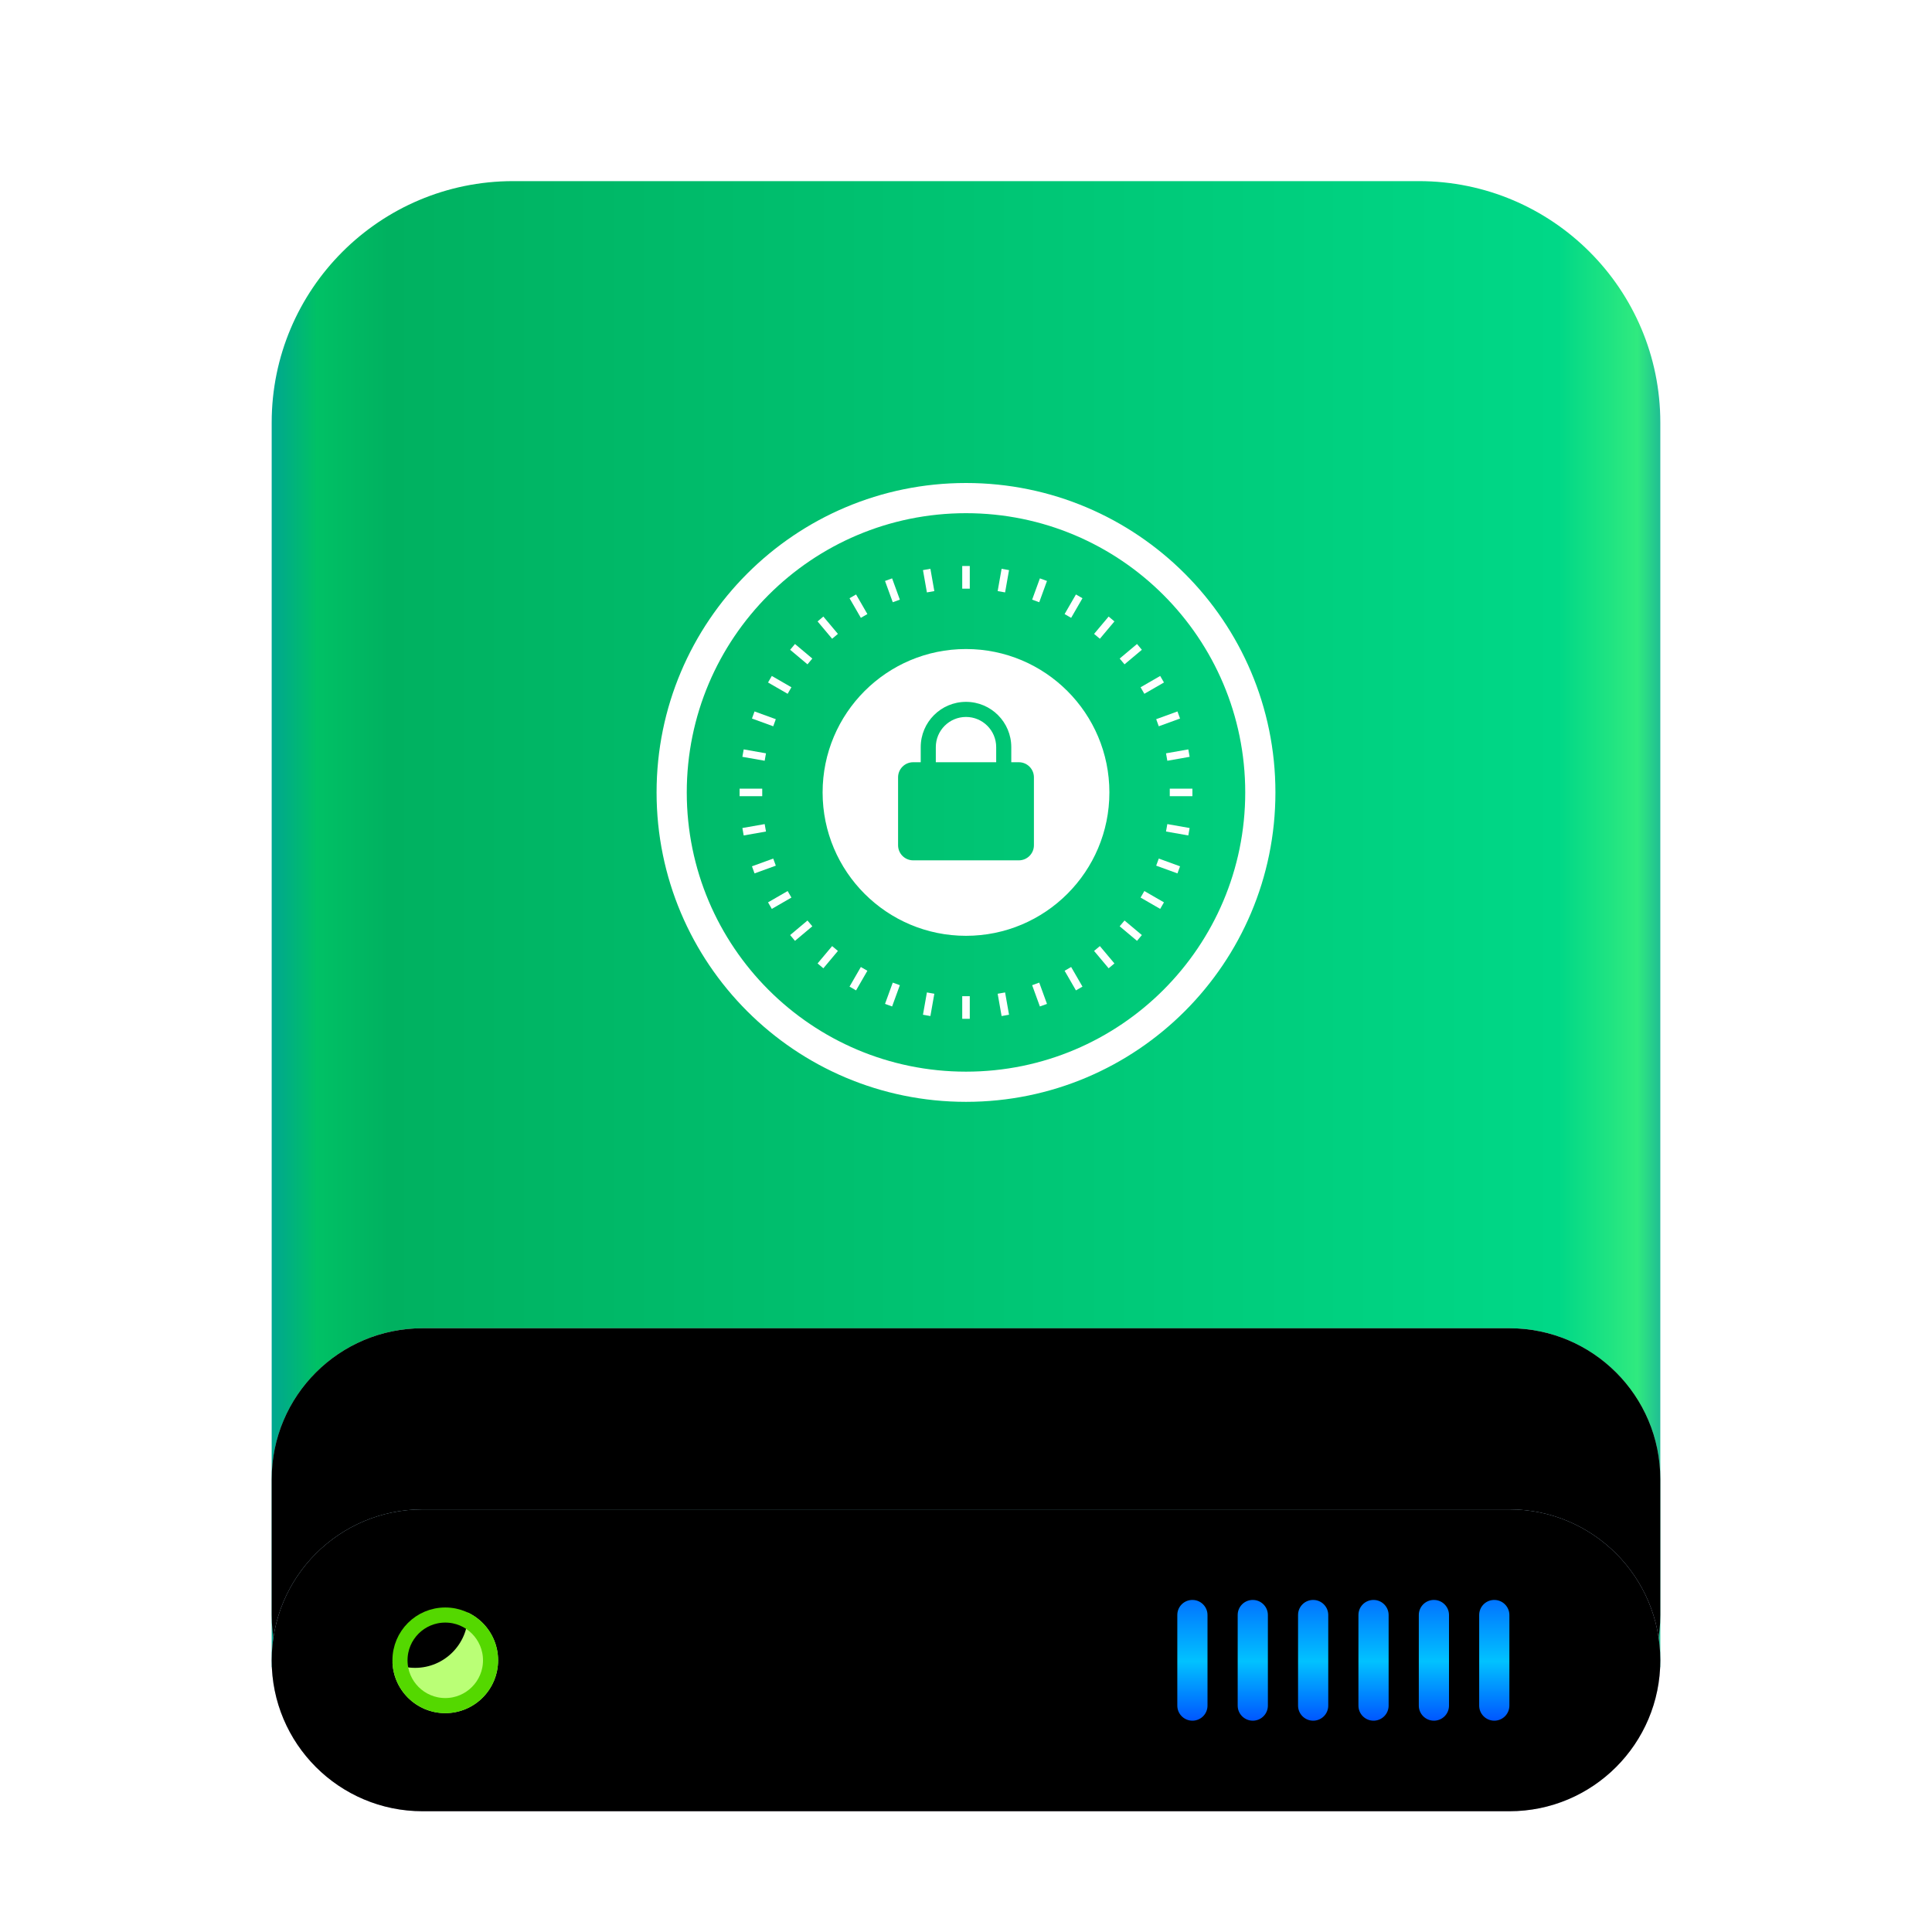 <svg xmlns="http://www.w3.org/2000/svg" xmlns:xlink="http://www.w3.org/1999/xlink" width="256" height="256" viewBox="0 0 256 256">
  <defs>
    <filter id="drive-harddisk-encrypted-a" width="129.3%" height="125%" x="-14.7%" y="-12.5%" filterUnits="objectBoundingBox">
      <feOffset dy="4" in="SourceAlpha" result="shadowOffsetOuter1"/>
      <feGaussianBlur in="shadowOffsetOuter1" result="shadowBlurOuter1" stdDeviation="5"/>
      <feComposite in="shadowBlurOuter1" in2="SourceAlpha" operator="out" result="shadowBlurOuter1"/>
      <feColorMatrix in="shadowBlurOuter1" result="shadowMatrixOuter1" values="0 0 0 0 0   0 0 0 0 0   0 0 0 0 0  0 0 0 0.2 0"/>
      <feMerge>
        <feMergeNode in="shadowMatrixOuter1"/>
        <feMergeNode in="SourceGraphic"/>
      </feMerge>
    </filter>
    <linearGradient id="drive-harddisk-encrypted-b" x1="102.549%" x2="-2.652%" y1="57.682%" y2="57.682%">
      <stop offset="0%" stop-color="#0067BC"/>
      <stop offset="4.571%" stop-color="#30EA7F"/>
      <stop offset="9.931%" stop-color="#00D887"/>
      <stop offset="88.945%" stop-color="#00B160"/>
      <stop offset="93.793%" stop-color="#00C165"/>
      <stop offset="100%" stop-color="#008CBD"/>
    </linearGradient>
    <linearGradient id="drive-harddisk-encrypted-c" x1="100%" x2="0%" y1="56.43%" y2="56.43%">
      <stop offset="0%" stop-color="#FFF" stop-opacity=".5"/>
      <stop offset="9.936%" stop-color="#FFF" stop-opacity=".9"/>
      <stop offset="52.356%" stop-color="#FFF" stop-opacity=".7"/>
      <stop offset="87.648%" stop-color="#FFF" stop-opacity=".9"/>
      <stop offset="100%" stop-color="#FFF" stop-opacity=".5"/>
    </linearGradient>
    <path id="drive-harddisk-encrypted-d" d="M7.72177936e-09,172.001 C6.39608757e-09,160.955 8.952,152 19.998,152 L164.002,152 C175.047,152 184,160.951 184,172.001 L184,189.999 C184,201.045 175.048,210 164.002,210 L19.998,210 C8.953,210 1.12079107e-08,201.049 9.88180267e-09,189.999 L7.72177936e-09,172.001 Z"/>
    <filter id="drive-harddisk-encrypted-e" width="101.1%" height="103.4%" x="-.5%" y="-1.7%" filterUnits="objectBoundingBox">
      <feMorphology in="SourceAlpha" radius="2" result="shadowSpreadInner1"/>
      <feOffset in="shadowSpreadInner1" result="shadowOffsetInner1"/>
      <feComposite in="shadowOffsetInner1" in2="SourceAlpha" k2="-1" k3="1" operator="arithmetic" result="shadowInnerInner1"/>
      <feColorMatrix in="shadowInnerInner1" values="0 0 0 0 1   0 0 0 0 1   0 0 0 0 1  0 0 0 0.5 0"/>
    </filter>
    <radialGradient id="drive-harddisk-encrypted-f" cx="48.239%" cy="19.103%" r="78.654%" fx="48.239%" fy="19.103%" gradientTransform="matrix(0 1 -.778 0 .631 -.291)">
      <stop offset="0%" stop-color="#7CFFFE"/>
      <stop offset="100%" stop-color="#D6CDE6"/>
    </radialGradient>
    <path id="drive-harddisk-encrypted-g" d="M-4.26280167e-09,196 C-4.26280167e-09,184.954 8.952,176 19.998,176 L164.002,176 C175.047,176 184,184.952 184,196 L184,196 C184,207.046 175.048,216 164.002,216 L19.998,216 C8.953,216 -4.26280167e-09,207.048 -4.26280167e-09,196 L-4.26280167e-09,196 Z"/>
    <filter id="drive-harddisk-encrypted-h" width="101.1%" height="105%" x="-.5%" y="-2.5%" filterUnits="objectBoundingBox">
      <feMorphology in="SourceAlpha" radius="2" result="shadowSpreadInner1"/>
      <feOffset in="shadowSpreadInner1" result="shadowOffsetInner1"/>
      <feComposite in="shadowOffsetInner1" in2="SourceAlpha" k2="-1" k3="1" operator="arithmetic" result="shadowInnerInner1"/>
      <feColorMatrix in="shadowInnerInner1" values="0 0 0 0 0   0 0 0 0 0.239   0 0 0 0 0.612  0 0 0 0.2 0"/>
    </filter>
    <linearGradient id="drive-harddisk-encrypted-k" x1="50%" x2="50%" y1="0%" y2="100%">
      <stop offset="0%" stop-color="#0174FF"/>
      <stop offset="50.85%" stop-color="#01C2FF"/>
      <stop offset="100%" stop-color="#0056FF"/>
    </linearGradient>
    <path id="drive-harddisk-encrypted-j" d="M122,188 C123.105,188 124,188.895 124,189.994 L124,202.006 C124,203.057 123.191,203.918 122.15,203.995 L122,204 C120.895,204 120,203.105 120,202.006 L120,189.994 C120,188.943 120.809,188.082 121.85,188.005 L122,188 Z M130,188 C131.105,188 132,188.895 132,189.994 L132,202.006 C132,203.057 131.191,203.918 130.15,203.995 L130,204 C128.895,204 128,203.105 128,202.006 L128,189.994 C128,188.943 128.809,188.082 129.85,188.005 L130,188 Z M138,188 C139.105,188 140,188.895 140,189.994 L140,202.006 C140,203.057 139.191,203.918 138.15,203.995 L138,204 C136.895,204 136,203.105 136,202.006 L136,189.994 C136,188.943 136.809,188.082 137.85,188.005 L138,188 Z M146,188 C147.105,188 148,188.895 148,189.994 L148,202.006 C148,203.057 147.191,203.918 146.15,203.995 L146,204 C144.895,204 144,203.105 144,202.006 L144,189.994 C144,188.943 144.809,188.082 145.85,188.005 L146,188 Z M154,188 C155.105,188 156,188.895 156,189.994 L156,202.006 C156,203.057 155.191,203.918 154.15,203.995 L154,204 C152.895,204 152,203.105 152,202.006 L152,189.994 C152,188.943 152.809,188.082 153.85,188.005 L154,188 Z M162,188 C163.105,188 164,188.895 164,189.994 L164,202.006 C164,203.057 163.191,203.918 162.15,203.995 L162,204 C160.895,204 160,203.105 160,202.006 L160,189.994 C160,188.943 160.809,188.082 161.85,188.005 L162,188 Z"/>
    <filter id="drive-harddisk-encrypted-i" width="104.5%" height="125%" x="-2.3%" y="-6.2%" filterUnits="objectBoundingBox">
      <feOffset dy="2" in="SourceAlpha" result="shadowOffsetOuter1"/>
      <feColorMatrix in="shadowOffsetOuter1" values="0 0 0 0 1   0 0 0 0 1   0 0 0 0 1  0 0 0 0.3 0"/>
    </filter>
    <path id="drive-harddisk-encrypted-l" d="M23,203 C26.866,203 30,199.866 30,196 C30,192.134 26.866,189 23,189 C19.134,189 16,192.134 16,196 C16,199.866 19.134,203 23,203 Z"/>
    <filter id="drive-harddisk-encrypted-m" width="142.9%" height="142.9%" x="-21.4%" y="-21.4%" filterUnits="objectBoundingBox">
      <feOffset dx="-4" dy="-6" in="SourceAlpha" result="shadowOffsetInner1"/>
      <feComposite in="shadowOffsetInner1" in2="SourceAlpha" k2="-1" k3="1" operator="arithmetic" result="shadowInnerInner1"/>
      <feColorMatrix in="shadowInnerInner1" values="0 0 0 0 0.192   0 0 0 0 0.912   0 0 0 0 0.104  0 0 0 0.5 0"/>
    </filter>
  </defs>
  <g fill="none" fill-rule="evenodd">
    <g filter="url(#drive-harddisk-encrypted-a)" transform="translate(36 20)">
      <path fill="url(#drive-harddisk-encrypted-b)" d="M-3.48450158e-10,31.993 C-3.48450158e-10,14.324 14.323,4.06657819e-10 31.998,4.06657819e-10 L152.002,4.06657819e-10 C169.674,4.06657819e-10 184,14.32 184,31.993 L184,196.909 L-3.48450158e-10,196.909 L-3.48450158e-10,31.993 Z"/>
      <use fill="url(#drive-harddisk-encrypted-c)" xlink:href="#drive-harddisk-encrypted-d"/>
      <use fill="#000" filter="url(#drive-harddisk-encrypted-e)" xlink:href="#drive-harddisk-encrypted-d"/>
      <use fill="url(#drive-harddisk-encrypted-f)" xlink:href="#drive-harddisk-encrypted-g"/>
      <use fill="#000" filter="url(#drive-harddisk-encrypted-h)" xlink:href="#drive-harddisk-encrypted-g"/>
      <use fill="#000" filter="url(#drive-harddisk-encrypted-i)" xlink:href="#drive-harddisk-encrypted-j"/>
      <use fill="url(#drive-harddisk-encrypted-k)" xlink:href="#drive-harddisk-encrypted-j"/>
      <use fill="#BAFF76" xlink:href="#drive-harddisk-encrypted-l"/>
      <use fill="#000" filter="url(#drive-harddisk-encrypted-m)" xlink:href="#drive-harddisk-encrypted-l"/>
      <path stroke="#54D800" stroke-linejoin="square" stroke-width="2" d="M23,202 C26.314,202 29,199.314 29,196 C29,192.686 26.314,190 23,190 C19.686,190 17,192.686 17,196 C17,199.314 19.686,202 23,202 Z"/>
    </g>
    <g fill="#FFF" transform="translate(87 64)">
      <path d="M41,0 C63.644,-4.15957557e-15 82,18.356 82,41 C82,63.644 63.644,82 41,82 C18.356,82 2.77305038e-15,63.644 0,41 C-2.77305038e-15,18.356 18.356,4.15957557e-15 41,0 Z M41,4 C20.565,4 4,20.565 4,41 C4,61.435 20.565,78 41,78 C61.435,78 78,61.435 78,41 C78,20.565 61.435,4 41,4 Z M41,22 C51.493,22 60,30.507 60,41 C60,51.493 51.493,60 41,60 C30.507,60 22,51.493 22,41 C22,30.507 30.507,22 41,22 Z M41,29 C37.686,29 35,31.686 35,35 L35,35 L35,37 L34,37 C32.895,37 32,37.895 32,39 L32,39 L32,48 C32,49.105 32.895,50 34,50 L34,50 L48,50 C49.105,50 50,49.105 50,48 L50,48 L50,39 C50,37.895 49.105,37 48,37 L48,37 L47,37 L47,35 C47,31.686 44.314,29 41,29 Z M41,31 C43.209,31 45,32.791 45,35 L45,35 L45,37 L37,37 L37,35 C37,32.791 38.791,31 41,31 Z"/>
      <path d="M30.5,57 L30.5,60 L29.5,60 L29.5,57 L30.5,57 Z M35.181,56.503 L35.702,59.457 L34.717,59.631 L34.196,56.677 L35.181,56.503 Z M24.819,56.503 L25.804,56.677 L25.283,59.631 L24.298,59.457 L24.819,56.503 Z M39.704,55.201 L40.73,58.02 L39.791,58.362 L38.765,55.543 L39.704,55.201 Z M20.296,55.201 L21.235,55.543 L20.209,58.362 L19.27,58.02 L20.296,55.201 Z M43.933,53.133 L45.433,55.731 L44.567,56.231 L43.067,53.633 L43.933,53.133 Z M16.067,53.133 L16.933,53.633 L15.433,56.231 L14.567,55.731 L16.067,53.133 Z M47.738,50.362 L49.667,52.66 L48.901,53.303 L46.972,51.005 L47.738,50.362 Z M12.262,50.362 L13.028,51.005 L11.099,53.303 L10.333,52.66 L12.262,50.362 Z M51.005,46.972 L53.303,48.901 L52.66,49.667 L50.362,47.738 L51.005,46.972 Z M8.995,46.972 L9.638,47.738 L7.34,49.667 L6.697,48.901 L8.995,46.972 Z M53.633,43.067 L56.231,44.567 L55.731,45.433 L53.133,43.933 L53.633,43.067 Z M6.367,43.067 L6.867,43.933 L4.269,45.433 L3.769,44.567 L6.367,43.067 Z M55.543,38.765 L58.362,39.791 L58.02,40.73 L55.201,39.704 L55.543,38.765 Z M4.457,38.765 L4.799,39.704 L1.98,40.73 L1.638,39.791 L4.457,38.765 Z M56.677,34.196 L59.631,34.717 L59.457,35.702 L56.503,35.181 L56.677,34.196 Z M3.323,34.196 L3.497,35.181 L0.543,35.702 L0.369,34.717 L3.323,34.196 Z M60,29.5 L60,30.5 L57,30.5 L57,29.5 L60,29.5 Z M3,29.5 L3,30.5 L0,30.5 L-1.8369702e-16,29.5 L3,29.5 Z M59.457,24.298 L59.631,25.283 L56.677,25.804 L56.503,24.819 L59.457,24.298 Z M0.543,24.298 L3.497,24.819 L3.323,25.804 L0.369,25.283 L0.543,24.298 Z M58.02,19.27 L58.362,20.209 L55.543,21.235 L55.201,20.296 L58.02,19.27 Z M1.98,19.27 L4.799,20.296 L4.457,21.235 L1.638,20.209 L1.98,19.27 Z M55.731,14.567 L56.231,15.433 L53.633,16.933 L53.133,16.067 L55.731,14.567 Z M4.269,14.567 L6.867,16.067 L6.367,16.933 L3.769,15.433 L4.269,14.567 Z M52.66,10.333 L53.303,11.099 L51.005,13.028 L50.362,12.262 L52.66,10.333 Z M7.34,10.333 L9.638,12.262 L8.995,13.028 L6.697,11.099 L7.34,10.333 Z M48.901,6.697 L49.667,7.34 L47.738,9.638 L46.972,8.995 L48.901,6.697 Z M11.099,6.697 L13.028,8.995 L12.262,9.638 L10.333,7.34 L11.099,6.697 Z M44.567,3.769 L45.433,4.269 L43.933,6.867 L43.067,6.367 L44.567,3.769 Z M15.433,3.769 L16.933,6.367 L16.067,6.867 L14.567,4.269 L15.433,3.769 Z M39.791,1.638 L40.73,1.98 L39.704,4.799 L38.765,4.457 L39.791,1.638 Z M20.209,1.638 L21.235,4.457 L20.296,4.799 L19.27,1.98 L20.209,1.638 Z M34.717,0.369 L35.702,0.543 L35.181,3.497 L34.196,3.323 L34.717,0.369 Z M25.283,0.369 L25.804,3.323 L24.819,3.497 L24.298,0.543 L25.283,0.369 Z M30.5,0 L30.5,3 L29.5,3 L29.5,0 L30.5,0 Z" transform="translate(11 11)"/>
    </g>
  </g>
</svg>
